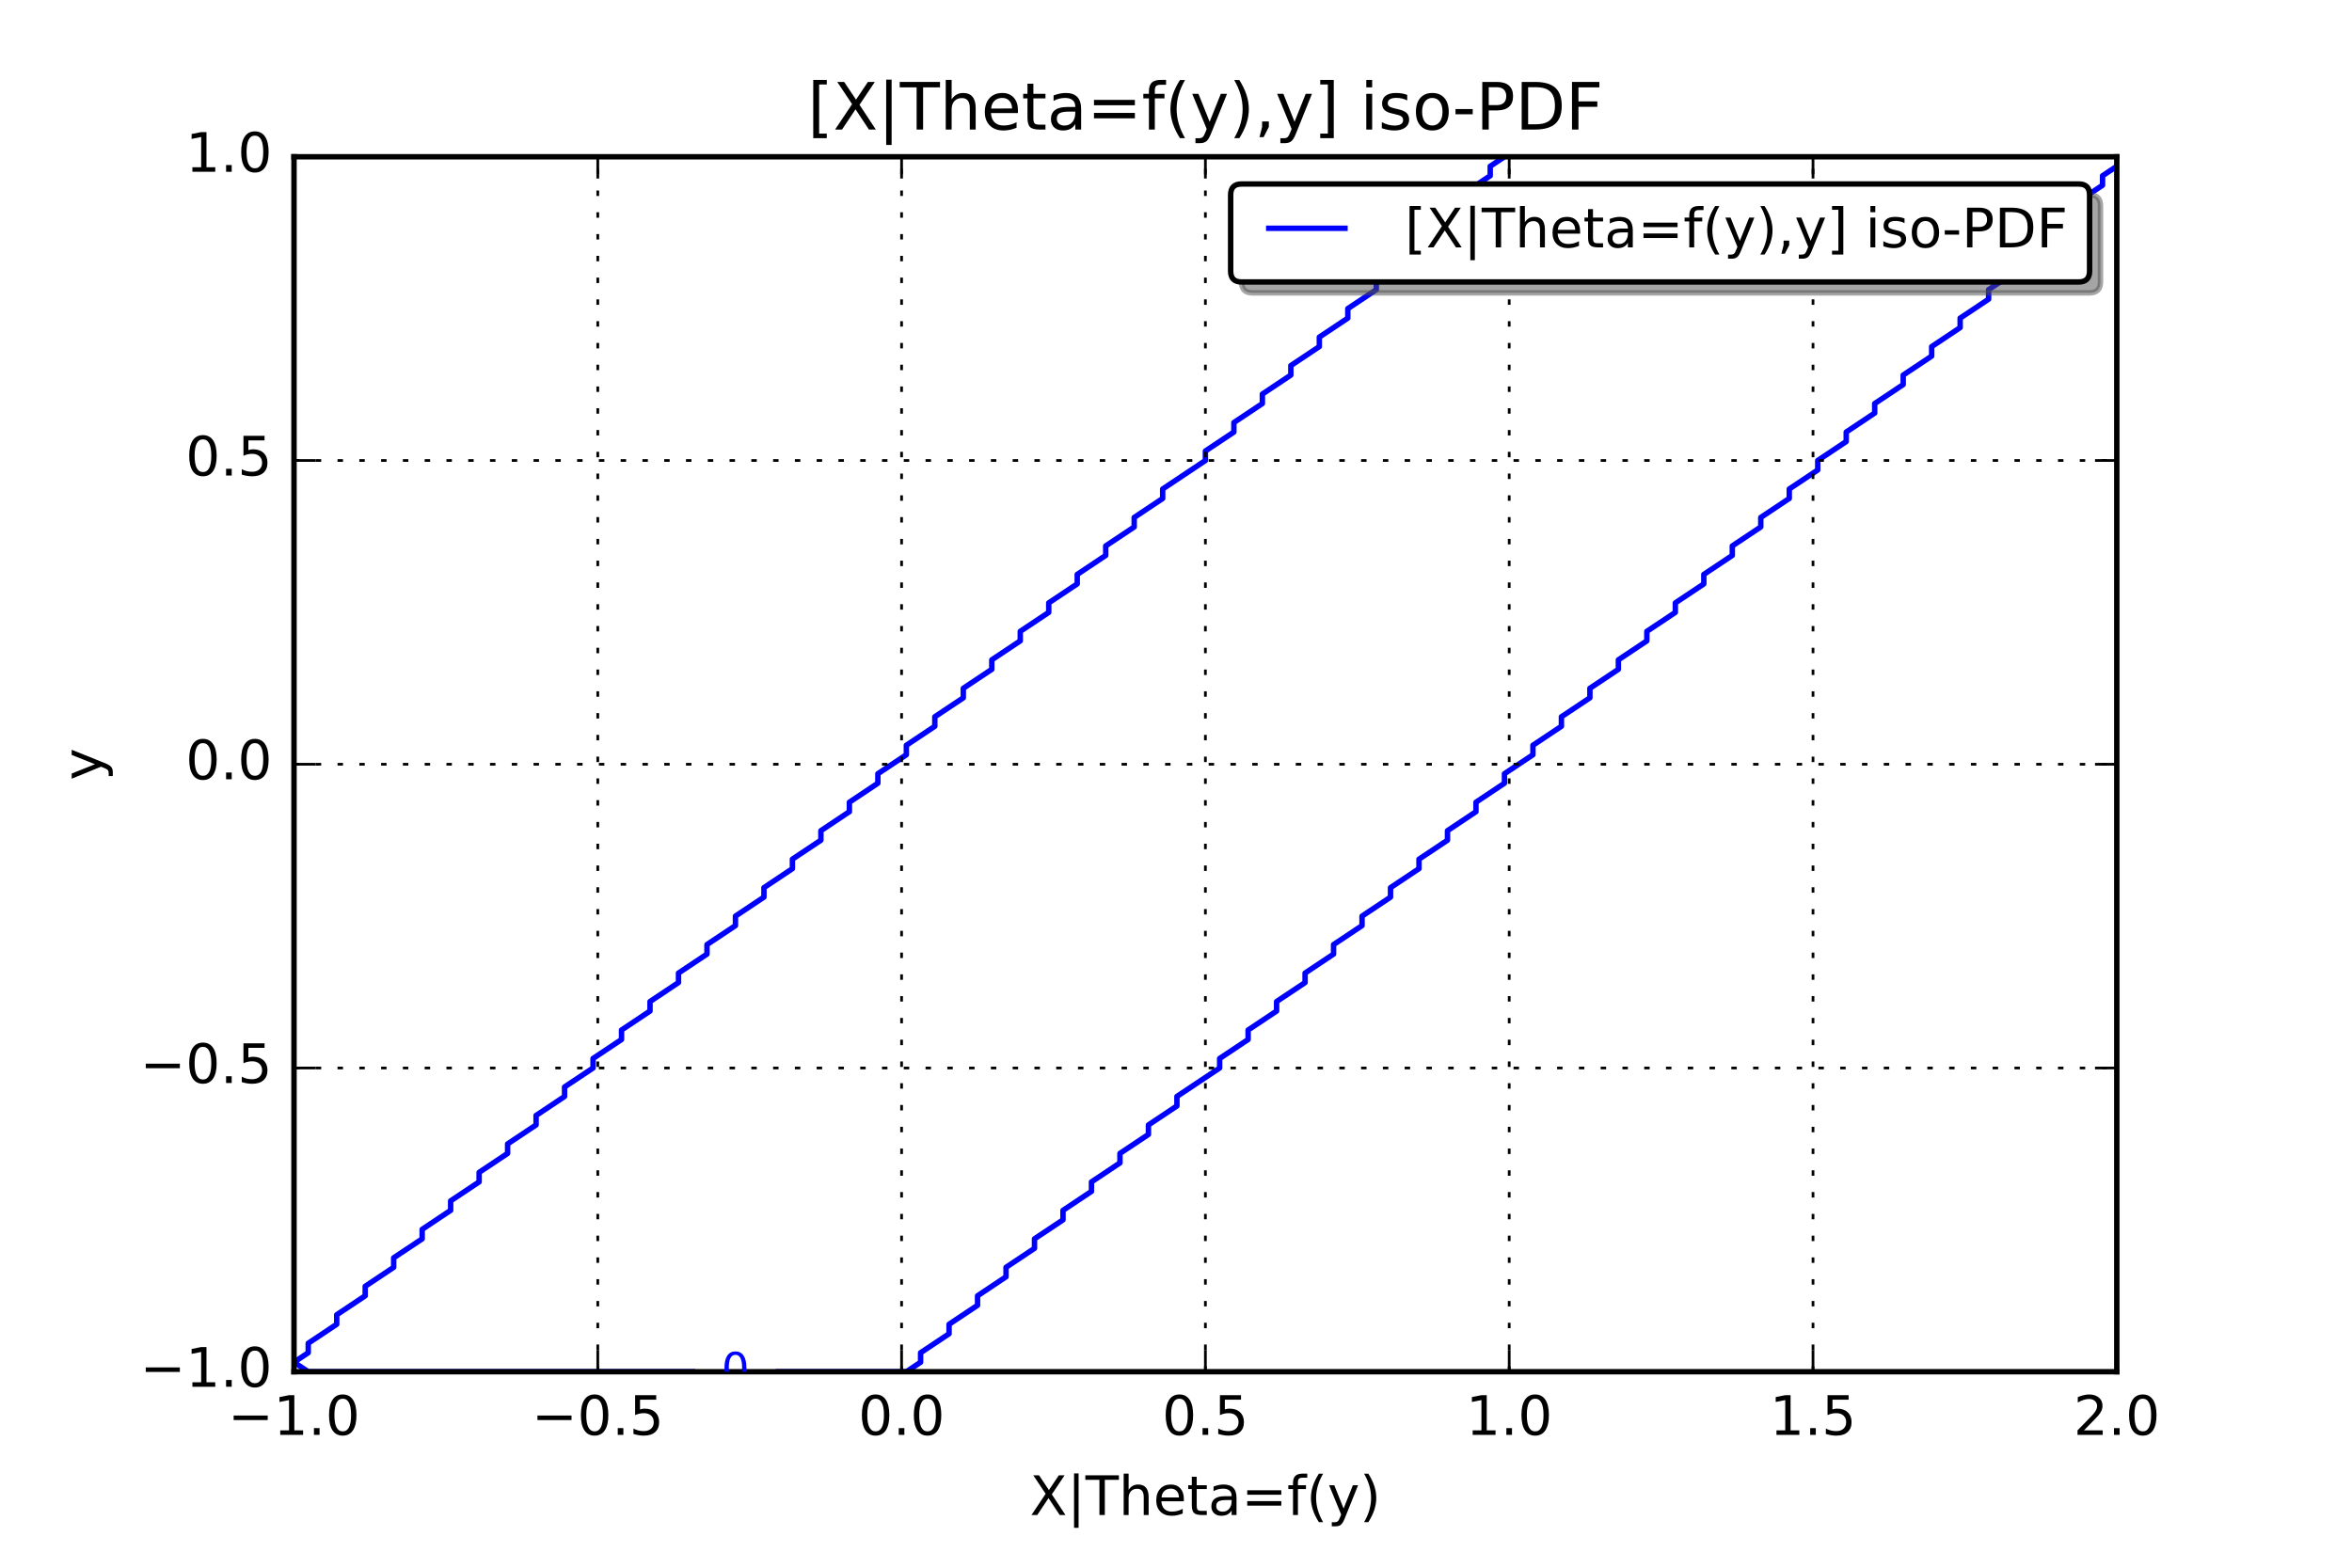 <?xml version="1.0" encoding="utf-8" standalone="no"?>
<!DOCTYPE svg PUBLIC "-//W3C//DTD SVG 1.1//EN"
  "http://www.w3.org/Graphics/SVG/1.1/DTD/svg11.dtd">
<!-- Created with matplotlib (http://matplotlib.org/) -->
<svg height="288pt" version="1.1" viewBox="0 0 432 288" width="432pt" xmlns="http://www.w3.org/2000/svg" xmlns:xlink="http://www.w3.org/1999/xlink">
 <defs>
  <style type="text/css">
*{stroke-linecap:butt;stroke-linejoin:round;stroke-miterlimit:100000;}
  </style>
 </defs>
 <g id="figure_1">
  <g id="patch_1">
   <path d="M 0 288 
L 432 288 
L 432 0 
L 0 0 
z
" style="fill:#ffffff;"/>
  </g>
  <g id="axes_1">
   <g id="patch_2">
    <path d="M 54 252 
L 388.8 252 
L 388.8 28.8 
L 54 28.8 
z
" style="fill:#ffffff;"/>
   </g>
   <g id="LineCollection_1">
    <path clip-path="url(#p054d560b21)" d="M 276.328 28.8 
L 273.712 30.544 
L 273.712 32.288 
L 268.481 35.775 
L 268.481 37.519 
L 263.25 41.006 
L 263.25 42.75 
L 258.019 46.237 
L 258.019 47.981 
L 252.787 51.469 
L 252.787 53.212 
L 247.556 56.7 
L 247.556 58.444 
L 242.325 61.931 
L 242.325 63.675 
L 237.094 67.162 
L 237.094 68.906 
L 231.863 72.394 
L 231.863 74.138 
L 226.631 77.625 
L 226.631 79.369 
L 221.4 82.856 
L 221.4 84.6 
L 213.553 89.831 
L 213.553 91.575 
L 208.322 95.062 
L 208.322 96.806 
L 203.091 100.294 
L 203.091 102.037 
L 197.859 105.525 
L 197.859 107.269 
L 192.628 110.756 
L 192.628 112.5 
L 187.397 115.987 
L 187.397 117.731 
L 182.166 121.219 
L 182.166 122.963 
L 176.934 126.45 
L 176.934 128.194 
L 171.703 131.681 
L 171.703 133.425 
L 166.472 136.912 
L 166.472 138.656 
L 161.241 142.144 
L 161.241 143.887 
L 156.009 147.375 
L 156.009 149.119 
L 150.778 152.606 
L 150.778 154.35 
L 145.547 157.838 
L 145.547 159.581 
L 140.316 163.069 
L 140.316 164.812 
L 135.084 168.3 
L 135.084 170.044 
L 129.853 173.531 
L 129.853 175.275 
L 124.622 178.762 
L 124.622 180.506 
L 119.391 183.994 
L 119.391 185.738 
L 114.159 189.225 
L 114.159 190.969 
L 108.928 194.456 
L 108.928 196.2 
L 103.697 199.688 
L 103.697 201.431 
L 98.466 204.919 
L 98.466 206.662 
L 93.234 210.15 
L 93.234 211.894 
L 88.003 215.381 
L 88.003 217.125 
L 82.772 220.613 
L 82.772 222.356 
L 77.541 225.844 
L 77.541 227.588 
L 72.309 231.075 
L 72.309 232.819 
L 67.078 236.306 
L 67.078 238.05 
L 61.847 241.537 
L 61.847 243.281 
L 56.616 246.769 
L 56.616 248.512 
L 54 250.256 
L 56.616 252 
L 127.684 252 
L 127.684 252 
" style="fill:none;stroke:#0000ff;"/>
    <path clip-path="url(#p054d560b21)" d="M 142.484 252 
L 166.472 252 
L 169.088 250.256 
L 169.088 248.512 
L 174.319 245.025 
L 174.319 243.281 
L 179.55 239.794 
L 179.55 238.05 
L 184.781 234.562 
L 184.781 232.819 
L 190.012 229.331 
L 190.012 227.588 
L 195.244 224.1 
L 195.244 222.356 
L 200.475 218.869 
L 200.475 217.125 
L 205.706 213.637 
L 205.706 211.894 
L 210.938 208.406 
L 210.938 206.662 
L 216.169 203.175 
L 216.169 201.431 
L 224.016 196.2 
L 224.016 194.456 
L 229.247 190.969 
L 229.247 189.225 
L 234.478 185.738 
L 234.478 183.994 
L 239.709 180.506 
L 239.709 178.762 
L 244.941 175.275 
L 244.941 173.531 
L 250.172 170.044 
L 250.172 168.3 
L 255.403 164.812 
L 255.403 163.069 
L 260.634 159.581 
L 260.634 157.838 
L 265.866 154.35 
L 265.866 152.606 
L 271.097 149.119 
L 271.097 147.375 
L 276.328 143.887 
L 276.328 142.144 
L 281.559 138.656 
L 281.559 136.912 
L 286.791 133.425 
L 286.791 131.681 
L 292.022 128.194 
L 292.022 126.45 
L 297.253 122.963 
L 297.253 121.219 
L 302.484 117.731 
L 302.484 115.987 
L 307.716 112.5 
L 307.716 110.756 
L 312.947 107.269 
L 312.947 105.525 
L 318.178 102.037 
L 318.178 100.294 
L 323.409 96.806 
L 323.409 95.062 
L 328.641 91.575 
L 328.641 89.831 
L 333.872 86.344 
L 333.872 84.6 
L 339.103 81.112 
L 339.103 79.369 
L 344.334 75.881 
L 344.334 74.138 
L 349.566 70.65 
L 349.566 68.906 
L 354.797 65.419 
L 354.797 63.675 
L 360.028 60.188 
L 360.028 58.444 
L 365.259 54.956 
L 365.259 53.212 
L 370.491 49.725 
L 370.491 47.981 
L 375.722 44.494 
L 375.722 42.75 
L 380.953 39.263 
L 380.953 37.519 
L 386.184 34.031 
L 386.184 32.288 
L 388.8 30.544 
L 388.8 30.544 
" style="fill:none;stroke:#0000ff;"/>
   </g>
   <g id="LineCollection_2"/>
   <g id="patch_3">
    <path d="M 388.8 252 
L 388.8 28.8 
" style="fill:none;stroke:#000000;stroke-linecap:square;stroke-linejoin:miter;"/>
   </g>
   <g id="patch_4">
    <path d="M 54 252 
L 54 28.8 
" style="fill:none;stroke:#000000;stroke-linecap:square;stroke-linejoin:miter;"/>
   </g>
   <g id="patch_5">
    <path d="M 54 28.8 
L 388.8 28.8 
" style="fill:none;stroke:#000000;stroke-linecap:square;stroke-linejoin:miter;"/>
   </g>
   <g id="patch_6">
    <path d="M 54 252 
L 388.8 252 
" style="fill:none;stroke:#000000;stroke-linecap:square;stroke-linejoin:miter;"/>
   </g>
   <g id="matplotlib.axis_1">
    <g id="xtick_1">
     <g id="text_1">
      <!-- −1.0 -->
      <defs>
       <path d="M 10.688 12.406 
L 21 12.406 
L 21 0 
L 10.688 0 
z
" id="BitstreamVeraSans-Roman-2e"/>
       <path d="M 31.781 66.406 
Q 24.172 66.406 20.328 58.906 
Q 16.5 51.422 16.5 36.375 
Q 16.5 21.391 20.328 13.891 
Q 24.172 6.391 31.781 6.391 
Q 39.453 6.391 43.281 13.891 
Q 47.125 21.391 47.125 36.375 
Q 47.125 51.422 43.281 58.906 
Q 39.453 66.406 31.781 66.406 
M 31.781 74.219 
Q 44.047 74.219 50.516 64.516 
Q 56.984 54.828 56.984 36.375 
Q 56.984 17.969 50.516 8.266 
Q 44.047 -1.422 31.781 -1.422 
Q 19.531 -1.422 13.062 8.266 
Q 6.594 17.969 6.594 36.375 
Q 6.594 54.828 13.062 64.516 
Q 19.531 74.219 31.781 74.219 
" id="BitstreamVeraSans-Roman-30"/>
       <path d="M 10.594 35.5 
L 73.188 35.5 
L 73.188 27.203 
L 10.594 27.203 
z
" id="BitstreamVeraSans-Roman-2212"/>
       <path d="M 12.406 8.297 
L 28.516 8.297 
L 28.516 63.922 
L 10.984 60.406 
L 10.984 69.391 
L 28.422 72.906 
L 38.281 72.906 
L 38.281 8.297 
L 54.391 8.297 
L 54.391 0 
L 12.406 0 
z
" id="BitstreamVeraSans-Roman-31"/>
      </defs>
      <g transform="translate(41.854 263.598)scale(0.1 -0.1)">
       <use xlink:href="#BitstreamVeraSans-Roman-2212"/>
       <use x="83.789" xlink:href="#BitstreamVeraSans-Roman-31"/>
       <use x="147.412" xlink:href="#BitstreamVeraSans-Roman-2e"/>
       <use x="179.199" xlink:href="#BitstreamVeraSans-Roman-30"/>
      </g>
     </g>
    </g>
    <g id="xtick_2">
     <g id="line2d_1">
      <path clip-path="url(#p054d560b21)" d="M 109.797 252 
L 109.797 28.8 
" style="fill:none;stroke:#000000;stroke-dasharray:1,3;stroke-dashoffset:0.0;stroke-width:0.5;"/>
     </g>
     <g id="line2d_2">
      <defs>
       <path d="M 0 0 
L 0 -4 
" id="m8324ba26e2" style="stroke:#000000;stroke-width:0.5;"/>
      </defs>
      <g>
       <use style="stroke:#000000;stroke-width:0.5;" x="109.797" xlink:href="#m8324ba26e2" y="252.0"/>
      </g>
     </g>
     <g id="line2d_3">
      <defs>
       <path d="M 0 0 
L 0 4 
" id="m1a5f3fa6f9" style="stroke:#000000;stroke-width:0.5;"/>
      </defs>
      <g>
       <use style="stroke:#000000;stroke-width:0.5;" x="109.797" xlink:href="#m1a5f3fa6f9" y="28.8"/>
      </g>
     </g>
     <g id="text_2">
      <!-- −0.5 -->
      <defs>
       <path d="M 10.797 72.906 
L 49.516 72.906 
L 49.516 64.594 
L 19.828 64.594 
L 19.828 46.734 
Q 21.969 47.469 24.109 47.828 
Q 26.266 48.188 28.422 48.188 
Q 40.625 48.188 47.75 41.5 
Q 54.891 34.812 54.891 23.391 
Q 54.891 11.625 47.562 5.094 
Q 40.234 -1.422 26.906 -1.422 
Q 22.312 -1.422 17.547 -0.641 
Q 12.797 0.141 7.719 1.703 
L 7.719 11.625 
Q 12.109 9.234 16.797 8.062 
Q 21.484 6.891 26.703 6.891 
Q 35.156 6.891 40.078 11.328 
Q 45.016 15.766 45.016 23.391 
Q 45.016 31 40.078 35.438 
Q 35.156 39.891 26.703 39.891 
Q 22.75 39.891 18.812 39.016 
Q 14.891 38.141 10.797 36.281 
z
" id="BitstreamVeraSans-Roman-35"/>
      </defs>
      <g transform="translate(97.655 263.598)scale(0.1 -0.1)">
       <use xlink:href="#BitstreamVeraSans-Roman-2212"/>
       <use x="83.789" xlink:href="#BitstreamVeraSans-Roman-30"/>
       <use x="147.412" xlink:href="#BitstreamVeraSans-Roman-2e"/>
       <use x="179.199" xlink:href="#BitstreamVeraSans-Roman-35"/>
      </g>
     </g>
    </g>
    <g id="xtick_3">
     <g id="line2d_4">
      <path clip-path="url(#p054d560b21)" d="M 165.598 252 
L 165.598 28.8 
" style="fill:none;stroke:#000000;stroke-dasharray:1,3;stroke-dashoffset:0.0;stroke-width:0.5;"/>
     </g>
     <g id="line2d_5">
      <g>
       <use style="stroke:#000000;stroke-width:0.5;" x="165.598" xlink:href="#m8324ba26e2" y="252.0"/>
      </g>
     </g>
     <g id="line2d_6">
      <g>
       <use style="stroke:#000000;stroke-width:0.5;" x="165.598" xlink:href="#m1a5f3fa6f9" y="28.8"/>
      </g>
     </g>
     <g id="text_3">
      <!-- 0.0 -->
      <g transform="translate(157.647 263.598)scale(0.1 -0.1)">
       <use xlink:href="#BitstreamVeraSans-Roman-30"/>
       <use x="63.623" xlink:href="#BitstreamVeraSans-Roman-2e"/>
       <use x="95.41" xlink:href="#BitstreamVeraSans-Roman-30"/>
      </g>
     </g>
    </g>
    <g id="xtick_4">
     <g id="line2d_7">
      <path clip-path="url(#p054d560b21)" d="M 221.4 252 
L 221.4 28.8 
" style="fill:none;stroke:#000000;stroke-dasharray:1,3;stroke-dashoffset:0.0;stroke-width:0.5;"/>
     </g>
     <g id="line2d_8">
      <g>
       <use style="stroke:#000000;stroke-width:0.5;" x="221.4" xlink:href="#m8324ba26e2" y="252.0"/>
      </g>
     </g>
     <g id="line2d_9">
      <g>
       <use style="stroke:#000000;stroke-width:0.5;" x="221.4" xlink:href="#m1a5f3fa6f9" y="28.8"/>
      </g>
     </g>
     <g id="text_4">
      <!-- 0.5 -->
      <g transform="translate(213.448 263.598)scale(0.1 -0.1)">
       <use xlink:href="#BitstreamVeraSans-Roman-30"/>
       <use x="63.623" xlink:href="#BitstreamVeraSans-Roman-2e"/>
       <use x="95.41" xlink:href="#BitstreamVeraSans-Roman-35"/>
      </g>
     </g>
    </g>
    <g id="xtick_5">
     <g id="line2d_10">
      <path clip-path="url(#p054d560b21)" d="M 277.202 252 
L 277.202 28.8 
" style="fill:none;stroke:#000000;stroke-dasharray:1,3;stroke-dashoffset:0.0;stroke-width:0.5;"/>
     </g>
     <g id="line2d_11">
      <g>
       <use style="stroke:#000000;stroke-width:0.5;" x="277.202" xlink:href="#m8324ba26e2" y="252.0"/>
      </g>
     </g>
     <g id="line2d_12">
      <g>
       <use style="stroke:#000000;stroke-width:0.5;" x="277.202" xlink:href="#m1a5f3fa6f9" y="28.8"/>
      </g>
     </g>
     <g id="text_5">
      <!-- 1.0 -->
      <g transform="translate(269.25 263.598)scale(0.1 -0.1)">
       <use xlink:href="#BitstreamVeraSans-Roman-31"/>
       <use x="63.623" xlink:href="#BitstreamVeraSans-Roman-2e"/>
       <use x="95.41" xlink:href="#BitstreamVeraSans-Roman-30"/>
      </g>
     </g>
    </g>
    <g id="xtick_6">
     <g id="line2d_13">
      <path clip-path="url(#p054d560b21)" d="M 333.003 252 
L 333.003 28.8 
" style="fill:none;stroke:#000000;stroke-dasharray:1,3;stroke-dashoffset:0.0;stroke-width:0.5;"/>
     </g>
     <g id="line2d_14">
      <g>
       <use style="stroke:#000000;stroke-width:0.5;" x="333.003" xlink:href="#m8324ba26e2" y="252.0"/>
      </g>
     </g>
     <g id="line2d_15">
      <g>
       <use style="stroke:#000000;stroke-width:0.5;" x="333.003" xlink:href="#m1a5f3fa6f9" y="28.8"/>
      </g>
     </g>
     <g id="text_6">
      <!-- 1.5 -->
      <g transform="translate(325.052 263.598)scale(0.1 -0.1)">
       <use xlink:href="#BitstreamVeraSans-Roman-31"/>
       <use x="63.623" xlink:href="#BitstreamVeraSans-Roman-2e"/>
       <use x="95.41" xlink:href="#BitstreamVeraSans-Roman-35"/>
      </g>
     </g>
    </g>
    <g id="xtick_7">
     <g id="text_7">
      <!-- 2.0 -->
      <defs>
       <path d="M 19.188 8.297 
L 53.609 8.297 
L 53.609 0 
L 7.328 0 
L 7.328 8.297 
Q 12.938 14.109 22.625 23.891 
Q 32.328 33.688 34.812 36.531 
Q 39.547 41.844 41.422 45.531 
Q 43.312 49.219 43.312 52.781 
Q 43.312 58.594 39.234 62.25 
Q 35.156 65.922 28.609 65.922 
Q 23.969 65.922 18.812 64.312 
Q 13.672 62.703 7.812 59.422 
L 7.812 69.391 
Q 13.766 71.781 18.938 73 
Q 24.125 74.219 28.422 74.219 
Q 39.75 74.219 46.484 68.547 
Q 53.219 62.891 53.219 53.422 
Q 53.219 48.922 51.531 44.891 
Q 49.859 40.875 45.406 35.406 
Q 44.188 33.984 37.641 27.219 
Q 31.109 20.453 19.188 8.297 
" id="BitstreamVeraSans-Roman-32"/>
      </defs>
      <g transform="translate(380.853 263.598)scale(0.1 -0.1)">
       <use xlink:href="#BitstreamVeraSans-Roman-32"/>
       <use x="63.623" xlink:href="#BitstreamVeraSans-Roman-2e"/>
       <use x="95.41" xlink:href="#BitstreamVeraSans-Roman-30"/>
      </g>
     </g>
    </g>
    <g id="text_8">
     <!-- X|Theta=f(y) -->
     <defs>
      <path d="M 10.594 45.406 
L 73.188 45.406 
L 73.188 37.203 
L 10.594 37.203 
z
M 10.594 25.484 
L 73.188 25.484 
L 73.188 17.188 
L 10.594 17.188 
z
" id="BitstreamVeraSans-Roman-3d"/>
      <path d="M 32.172 -5.078 
Q 28.375 -14.844 24.75 -17.812 
Q 21.141 -20.797 15.094 -20.797 
L 7.906 -20.797 
L 7.906 -13.281 
L 13.188 -13.281 
Q 16.891 -13.281 18.938 -11.516 
Q 21 -9.766 23.484 -3.219 
L 25.094 0.875 
L 2.984 54.688 
L 12.5 54.688 
L 29.594 11.922 
L 46.688 54.688 
L 56.203 54.688 
z
" id="BitstreamVeraSans-Roman-79"/>
      <path d="M 34.281 27.484 
Q 23.391 27.484 19.188 25 
Q 14.984 22.516 14.984 16.5 
Q 14.984 11.719 18.141 8.906 
Q 21.297 6.109 26.703 6.109 
Q 34.188 6.109 38.703 11.406 
Q 43.219 16.703 43.219 25.484 
L 43.219 27.484 
z
M 52.203 31.203 
L 52.203 0 
L 43.219 0 
L 43.219 8.297 
Q 40.141 3.328 35.547 0.953 
Q 30.953 -1.422 24.312 -1.422 
Q 15.922 -1.422 10.953 3.297 
Q 6 8.016 6 15.922 
Q 6 25.141 12.172 29.828 
Q 18.359 34.516 30.609 34.516 
L 43.219 34.516 
L 43.219 35.406 
Q 43.219 41.609 39.141 45 
Q 35.062 48.391 27.688 48.391 
Q 23 48.391 18.547 47.266 
Q 14.109 46.141 10.016 43.891 
L 10.016 52.203 
Q 14.938 54.109 19.578 55.047 
Q 24.219 56 28.609 56 
Q 40.484 56 46.344 49.844 
Q 52.203 43.703 52.203 31.203 
" id="BitstreamVeraSans-Roman-61"/>
      <path d="M 18.312 70.219 
L 18.312 54.688 
L 36.812 54.688 
L 36.812 47.703 
L 18.312 47.703 
L 18.312 18.016 
Q 18.312 11.328 20.141 9.422 
Q 21.969 7.516 27.594 7.516 
L 36.812 7.516 
L 36.812 0 
L 27.594 0 
Q 17.188 0 13.234 3.875 
Q 9.281 7.766 9.281 18.016 
L 9.281 47.703 
L 2.688 47.703 
L 2.688 54.688 
L 9.281 54.688 
L 9.281 70.219 
z
" id="BitstreamVeraSans-Roman-74"/>
      <path d="M 31 75.875 
Q 24.469 64.656 21.281 53.656 
Q 18.109 42.672 18.109 31.391 
Q 18.109 20.125 21.312 9.062 
Q 24.516 -2 31 -13.188 
L 23.188 -13.188 
Q 15.875 -1.703 12.234 9.375 
Q 8.594 20.453 8.594 31.391 
Q 8.594 42.281 12.203 53.312 
Q 15.828 64.359 23.188 75.875 
z
" id="BitstreamVeraSans-Roman-28"/>
      <path d="M 8.016 75.875 
L 15.828 75.875 
Q 23.141 64.359 26.781 53.312 
Q 30.422 42.281 30.422 31.391 
Q 30.422 20.453 26.781 9.375 
Q 23.141 -1.703 15.828 -13.188 
L 8.016 -13.188 
Q 14.5 -2 17.703 9.062 
Q 20.906 20.125 20.906 31.391 
Q 20.906 42.672 17.703 53.656 
Q 14.5 64.656 8.016 75.875 
" id="BitstreamVeraSans-Roman-29"/>
      <path d="M 21 76.422 
L 21 -23.578 
L 12.703 -23.578 
L 12.703 76.422 
z
" id="BitstreamVeraSans-Roman-7c"/>
      <path d="M 6.297 72.906 
L 16.891 72.906 
L 35.016 45.797 
L 53.219 72.906 
L 63.812 72.906 
L 40.375 37.891 
L 65.375 0 
L 54.781 0 
L 34.281 31 
L 13.625 0 
L 2.984 0 
L 29 38.922 
z
" id="BitstreamVeraSans-Roman-58"/>
      <path d="M 54.891 33.016 
L 54.891 0 
L 45.906 0 
L 45.906 32.719 
Q 45.906 40.484 42.875 44.328 
Q 39.844 48.188 33.797 48.188 
Q 26.516 48.188 22.312 43.547 
Q 18.109 38.922 18.109 30.906 
L 18.109 0 
L 9.078 0 
L 9.078 75.984 
L 18.109 75.984 
L 18.109 46.188 
Q 21.344 51.125 25.703 53.562 
Q 30.078 56 35.797 56 
Q 45.219 56 50.047 50.172 
Q 54.891 44.344 54.891 33.016 
" id="BitstreamVeraSans-Roman-68"/>
      <path d="M -0.297 72.906 
L 61.375 72.906 
L 61.375 64.594 
L 35.5 64.594 
L 35.5 0 
L 25.594 0 
L 25.594 64.594 
L -0.297 64.594 
z
" id="BitstreamVeraSans-Roman-54"/>
      <path d="M 37.109 75.984 
L 37.109 68.5 
L 28.516 68.5 
Q 23.688 68.5 21.797 66.547 
Q 19.922 64.594 19.922 59.516 
L 19.922 54.688 
L 34.719 54.688 
L 34.719 47.703 
L 19.922 47.703 
L 19.922 0 
L 10.891 0 
L 10.891 47.703 
L 2.297 47.703 
L 2.297 54.688 
L 10.891 54.688 
L 10.891 58.5 
Q 10.891 67.625 15.141 71.797 
Q 19.391 75.984 28.609 75.984 
z
" id="BitstreamVeraSans-Roman-66"/>
      <path d="M 56.203 29.594 
L 56.203 25.203 
L 14.891 25.203 
Q 15.484 15.922 20.484 11.062 
Q 25.484 6.203 34.422 6.203 
Q 39.594 6.203 44.453 7.469 
Q 49.312 8.734 54.109 11.281 
L 54.109 2.781 
Q 49.266 0.734 44.188 -0.344 
Q 39.109 -1.422 33.891 -1.422 
Q 20.797 -1.422 13.156 6.188 
Q 5.516 13.812 5.516 26.812 
Q 5.516 40.234 12.766 48.109 
Q 20.016 56 32.328 56 
Q 43.359 56 49.781 48.891 
Q 56.203 41.797 56.203 29.594 
M 47.219 32.234 
Q 47.125 39.594 43.094 43.984 
Q 39.062 48.391 32.422 48.391 
Q 24.906 48.391 20.391 44.141 
Q 15.875 39.891 15.188 32.172 
z
" id="BitstreamVeraSans-Roman-65"/>
     </defs>
     <g transform="translate(189.156 278.32)scale(0.1 -0.1)">
      <use xlink:href="#BitstreamVeraSans-Roman-58"/>
      <use x="68.506" xlink:href="#BitstreamVeraSans-Roman-7c"/>
      <use x="102.197" xlink:href="#BitstreamVeraSans-Roman-54"/>
      <use x="163.281" xlink:href="#BitstreamVeraSans-Roman-68"/>
      <use x="226.66" xlink:href="#BitstreamVeraSans-Roman-65"/>
      <use x="288.184" xlink:href="#BitstreamVeraSans-Roman-74"/>
      <use x="327.393" xlink:href="#BitstreamVeraSans-Roman-61"/>
      <use x="388.672" xlink:href="#BitstreamVeraSans-Roman-3d"/>
      <use x="472.461" xlink:href="#BitstreamVeraSans-Roman-66"/>
      <use x="507.666" xlink:href="#BitstreamVeraSans-Roman-28"/>
      <use x="546.68" xlink:href="#BitstreamVeraSans-Roman-79"/>
      <use x="605.859" xlink:href="#BitstreamVeraSans-Roman-29"/>
     </g>
    </g>
   </g>
   <g id="matplotlib.axis_2">
    <g id="ytick_1">
     <g id="line2d_16">
      <path clip-path="url(#p054d560b21)" d="M 54 252 
L 388.8 252 
" style="fill:none;stroke:#000000;stroke-dasharray:1,3;stroke-dashoffset:0.0;stroke-width:0.5;"/>
     </g>
     <g id="line2d_17">
      <defs>
       <path d="M 0 0 
L 4 0 
" id="m5ba7baa2ad" style="stroke:#000000;stroke-width:0.5;"/>
      </defs>
      <g>
       <use style="stroke:#000000;stroke-width:0.5;" x="54.0" xlink:href="#m5ba7baa2ad" y="252.0"/>
      </g>
     </g>
     <g id="line2d_18">
      <defs>
       <path d="M 0 0 
L -4 0 
" id="m5fc52b161f" style="stroke:#000000;stroke-width:0.5;"/>
      </defs>
      <g>
       <use style="stroke:#000000;stroke-width:0.5;" x="388.8" xlink:href="#m5fc52b161f" y="252.0"/>
      </g>
     </g>
     <g id="text_9">
      <!-- −1.0 -->
      <g transform="translate(25.717 254.759)scale(0.1 -0.1)">
       <use xlink:href="#BitstreamVeraSans-Roman-2212"/>
       <use x="83.789" xlink:href="#BitstreamVeraSans-Roman-31"/>
       <use x="147.412" xlink:href="#BitstreamVeraSans-Roman-2e"/>
       <use x="179.199" xlink:href="#BitstreamVeraSans-Roman-30"/>
      </g>
     </g>
    </g>
    <g id="ytick_2">
     <g id="line2d_19">
      <path clip-path="url(#p054d560b21)" d="M 54 196.2 
L 388.8 196.2 
" style="fill:none;stroke:#000000;stroke-dasharray:1,3;stroke-dashoffset:0.0;stroke-width:0.5;"/>
     </g>
     <g id="line2d_20">
      <g>
       <use style="stroke:#000000;stroke-width:0.5;" x="54.0" xlink:href="#m5ba7baa2ad" y="196.2"/>
      </g>
     </g>
     <g id="line2d_21">
      <g>
       <use style="stroke:#000000;stroke-width:0.5;" x="388.8" xlink:href="#m5fc52b161f" y="196.2"/>
      </g>
     </g>
     <g id="text_10">
      <!-- −0.5 -->
      <g transform="translate(25.717 198.959)scale(0.1 -0.1)">
       <use xlink:href="#BitstreamVeraSans-Roman-2212"/>
       <use x="83.789" xlink:href="#BitstreamVeraSans-Roman-30"/>
       <use x="147.412" xlink:href="#BitstreamVeraSans-Roman-2e"/>
       <use x="179.199" xlink:href="#BitstreamVeraSans-Roman-35"/>
      </g>
     </g>
    </g>
    <g id="ytick_3">
     <g id="line2d_22">
      <path clip-path="url(#p054d560b21)" d="M 54 140.4 
L 388.8 140.4 
" style="fill:none;stroke:#000000;stroke-dasharray:1,3;stroke-dashoffset:0.0;stroke-width:0.5;"/>
     </g>
     <g id="line2d_23">
      <g>
       <use style="stroke:#000000;stroke-width:0.5;" x="54.0" xlink:href="#m5ba7baa2ad" y="140.4"/>
      </g>
     </g>
     <g id="line2d_24">
      <g>
       <use style="stroke:#000000;stroke-width:0.5;" x="388.8" xlink:href="#m5fc52b161f" y="140.4"/>
      </g>
     </g>
     <g id="text_11">
      <!-- 0.0 -->
      <g transform="translate(34.097 143.159)scale(0.1 -0.1)">
       <use xlink:href="#BitstreamVeraSans-Roman-30"/>
       <use x="63.623" xlink:href="#BitstreamVeraSans-Roman-2e"/>
       <use x="95.41" xlink:href="#BitstreamVeraSans-Roman-30"/>
      </g>
     </g>
    </g>
    <g id="ytick_4">
     <g id="line2d_25">
      <path clip-path="url(#p054d560b21)" d="M 54 84.6 
L 388.8 84.6 
" style="fill:none;stroke:#000000;stroke-dasharray:1,3;stroke-dashoffset:0.0;stroke-width:0.5;"/>
     </g>
     <g id="line2d_26">
      <g>
       <use style="stroke:#000000;stroke-width:0.5;" x="54.0" xlink:href="#m5ba7baa2ad" y="84.6"/>
      </g>
     </g>
     <g id="line2d_27">
      <g>
       <use style="stroke:#000000;stroke-width:0.5;" x="388.8" xlink:href="#m5fc52b161f" y="84.6"/>
      </g>
     </g>
     <g id="text_12">
      <!-- 0.5 -->
      <g transform="translate(34.097 87.359)scale(0.1 -0.1)">
       <use xlink:href="#BitstreamVeraSans-Roman-30"/>
       <use x="63.623" xlink:href="#BitstreamVeraSans-Roman-2e"/>
       <use x="95.41" xlink:href="#BitstreamVeraSans-Roman-35"/>
      </g>
     </g>
    </g>
    <g id="ytick_5">
     <g id="line2d_28">
      <path clip-path="url(#p054d560b21)" d="M 54 28.8 
L 388.8 28.8 
" style="fill:none;stroke:#000000;stroke-dasharray:1,3;stroke-dashoffset:0.0;stroke-width:0.5;"/>
     </g>
     <g id="line2d_29">
      <g>
       <use style="stroke:#000000;stroke-width:0.5;" x="54.0" xlink:href="#m5ba7baa2ad" y="28.8"/>
      </g>
     </g>
     <g id="line2d_30">
      <g>
       <use style="stroke:#000000;stroke-width:0.5;" x="388.8" xlink:href="#m5fc52b161f" y="28.8"/>
      </g>
     </g>
     <g id="text_13">
      <!-- 1.0 -->
      <g transform="translate(34.097 31.559)scale(0.1 -0.1)">
       <use xlink:href="#BitstreamVeraSans-Roman-31"/>
       <use x="63.623" xlink:href="#BitstreamVeraSans-Roman-2e"/>
       <use x="95.41" xlink:href="#BitstreamVeraSans-Roman-30"/>
      </g>
     </g>
    </g>
    <g id="text_14">
     <!-- y -->
     <g transform="translate(18.637 143.359)rotate(-90.0)scale(0.1 -0.1)">
      <use xlink:href="#BitstreamVeraSans-Roman-79"/>
     </g>
    </g>
   </g>
   <g id="text_15">
    <g clip-path="url(#p054d560b21)">
     <!-- 0 -->
     <g style="fill:#0000ff;" transform="translate(132.539 254.208)scale(0.08 -0.08)">
      <use xlink:href="#BitstreamVeraSans-Roman-30"/>
     </g>
    </g>
   </g>
   <g id="text_16">
    <!-- [X|Theta=f(y),y] iso-PDF -->
    <defs>
     <path d="M 9.812 72.906 
L 51.703 72.906 
L 51.703 64.594 
L 19.672 64.594 
L 19.672 43.109 
L 48.578 43.109 
L 48.578 34.812 
L 19.672 34.812 
L 19.672 0 
L 9.812 0 
z
" id="BitstreamVeraSans-Roman-46"/>
     <path d="M 8.594 75.984 
L 29.297 75.984 
L 29.297 69 
L 17.578 69 
L 17.578 -6.203 
L 29.297 -6.203 
L 29.297 -13.188 
L 8.594 -13.188 
z
" id="BitstreamVeraSans-Roman-5b"/>
     <path d="M 4.891 31.391 
L 31.203 31.391 
L 31.203 23.391 
L 4.891 23.391 
z
" id="BitstreamVeraSans-Roman-2d"/>
     <path d="M 19.672 64.797 
L 19.672 37.406 
L 32.078 37.406 
Q 38.969 37.406 42.719 40.969 
Q 46.484 44.531 46.484 51.125 
Q 46.484 57.672 42.719 61.234 
Q 38.969 64.797 32.078 64.797 
z
M 9.812 72.906 
L 32.078 72.906 
Q 44.344 72.906 50.609 67.359 
Q 56.891 61.812 56.891 51.125 
Q 56.891 40.328 50.609 34.812 
Q 44.344 29.297 32.078 29.297 
L 19.672 29.297 
L 19.672 0 
L 9.812 0 
z
" id="BitstreamVeraSans-Roman-50"/>
     <path d="M 19.672 64.797 
L 19.672 8.109 
L 31.594 8.109 
Q 46.688 8.109 53.688 14.938 
Q 60.688 21.781 60.688 36.531 
Q 60.688 51.172 53.688 57.984 
Q 46.688 64.797 31.594 64.797 
z
M 9.812 72.906 
L 30.078 72.906 
Q 51.266 72.906 61.172 64.094 
Q 71.094 55.281 71.094 36.531 
Q 71.094 17.672 61.125 8.828 
Q 51.172 0 30.078 0 
L 9.812 0 
z
" id="BitstreamVeraSans-Roman-44"/>
     <path id="BitstreamVeraSans-Roman-20"/>
     <path d="M 30.422 75.984 
L 30.422 -13.188 
L 9.719 -13.188 
L 9.719 -6.203 
L 21.391 -6.203 
L 21.391 69 
L 9.719 69 
L 9.719 75.984 
z
" id="BitstreamVeraSans-Roman-5d"/>
     <path d="M 44.281 53.078 
L 44.281 44.578 
Q 40.484 46.531 36.375 47.5 
Q 32.281 48.484 27.875 48.484 
Q 21.188 48.484 17.844 46.438 
Q 14.5 44.391 14.5 40.281 
Q 14.5 37.156 16.891 35.375 
Q 19.281 33.594 26.516 31.984 
L 29.594 31.297 
Q 39.156 29.25 43.188 25.516 
Q 47.219 21.781 47.219 15.094 
Q 47.219 7.469 41.188 3.016 
Q 35.156 -1.422 24.609 -1.422 
Q 20.219 -1.422 15.453 -0.562 
Q 10.688 0.297 5.422 2 
L 5.422 11.281 
Q 10.406 8.688 15.234 7.391 
Q 20.062 6.109 24.812 6.109 
Q 31.156 6.109 34.562 8.281 
Q 37.984 10.453 37.984 14.406 
Q 37.984 18.062 35.516 20.016 
Q 33.062 21.969 24.703 23.781 
L 21.578 24.516 
Q 13.234 26.266 9.516 29.906 
Q 5.812 33.547 5.812 39.891 
Q 5.812 47.609 11.281 51.797 
Q 16.75 56 26.812 56 
Q 31.781 56 36.172 55.266 
Q 40.578 54.547 44.281 53.078 
" id="BitstreamVeraSans-Roman-73"/>
     <path d="M 9.422 54.688 
L 18.406 54.688 
L 18.406 0 
L 9.422 0 
z
M 9.422 75.984 
L 18.406 75.984 
L 18.406 64.594 
L 9.422 64.594 
z
" id="BitstreamVeraSans-Roman-69"/>
     <path d="M 11.719 12.406 
L 22.016 12.406 
L 22.016 4 
L 14.016 -11.625 
L 7.719 -11.625 
L 11.719 4 
z
" id="BitstreamVeraSans-Roman-2c"/>
     <path d="M 30.609 48.391 
Q 23.391 48.391 19.188 42.75 
Q 14.984 37.109 14.984 27.297 
Q 14.984 17.484 19.156 11.844 
Q 23.344 6.203 30.609 6.203 
Q 37.797 6.203 41.984 11.859 
Q 46.188 17.531 46.188 27.297 
Q 46.188 37.016 41.984 42.703 
Q 37.797 48.391 30.609 48.391 
M 30.609 56 
Q 42.328 56 49.016 48.375 
Q 55.719 40.766 55.719 27.297 
Q 55.719 13.875 49.016 6.219 
Q 42.328 -1.422 30.609 -1.422 
Q 18.844 -1.422 12.172 6.219 
Q 5.516 13.875 5.516 27.297 
Q 5.516 40.766 12.172 48.375 
Q 18.844 56 30.609 56 
" id="BitstreamVeraSans-Roman-6f"/>
    </defs>
    <g transform="translate(148.343 23.8)scale(0.12 -0.12)">
     <use xlink:href="#BitstreamVeraSans-Roman-5b"/>
     <use x="39.014" xlink:href="#BitstreamVeraSans-Roman-58"/>
     <use x="107.52" xlink:href="#BitstreamVeraSans-Roman-7c"/>
     <use x="141.211" xlink:href="#BitstreamVeraSans-Roman-54"/>
     <use x="202.295" xlink:href="#BitstreamVeraSans-Roman-68"/>
     <use x="265.674" xlink:href="#BitstreamVeraSans-Roman-65"/>
     <use x="327.197" xlink:href="#BitstreamVeraSans-Roman-74"/>
     <use x="366.406" xlink:href="#BitstreamVeraSans-Roman-61"/>
     <use x="427.686" xlink:href="#BitstreamVeraSans-Roman-3d"/>
     <use x="511.475" xlink:href="#BitstreamVeraSans-Roman-66"/>
     <use x="546.68" xlink:href="#BitstreamVeraSans-Roman-28"/>
     <use x="585.693" xlink:href="#BitstreamVeraSans-Roman-79"/>
     <use x="644.873" xlink:href="#BitstreamVeraSans-Roman-29"/>
     <use x="683.887" xlink:href="#BitstreamVeraSans-Roman-2c"/>
     <use x="715.674" xlink:href="#BitstreamVeraSans-Roman-79"/>
     <use x="774.854" xlink:href="#BitstreamVeraSans-Roman-5d"/>
     <use x="813.867" xlink:href="#BitstreamVeraSans-Roman-20"/>
     <use x="845.654" xlink:href="#BitstreamVeraSans-Roman-69"/>
     <use x="873.438" xlink:href="#BitstreamVeraSans-Roman-73"/>
     <use x="925.537" xlink:href="#BitstreamVeraSans-Roman-6f"/>
     <use x="986.734" xlink:href="#BitstreamVeraSans-Roman-2d"/>
     <use x="1022.818" xlink:href="#BitstreamVeraSans-Roman-50"/>
     <use x="1083.121" xlink:href="#BitstreamVeraSans-Roman-44"/>
     <use x="1160.123" xlink:href="#BitstreamVeraSans-Roman-46"/>
    </g>
   </g>
   <g id="legend_1">
    <g id="patch_7">
     <path d="M 230.037 53.8 
L 383.8 53.8 
Q 385.8 53.8 385.8 51.8 
L 385.8 37.8 
Q 385.8 35.8 383.8 35.8 
L 230.037 35.8 
Q 228.037 35.8 228.037 37.8 
L 228.037 51.8 
Q 228.037 53.8 230.037 53.8 
z
" style="fill:#4c4c4c;opacity:0.5;stroke:#4c4c4c;stroke-linejoin:miter;"/>
    </g>
    <g id="patch_8">
     <path d="M 228.037 51.8 
L 381.8 51.8 
Q 383.8 51.8 383.8 49.8 
L 383.8 35.8 
Q 383.8 33.8 381.8 33.8 
L 228.037 33.8 
Q 226.037 33.8 226.037 35.8 
L 226.037 49.8 
Q 226.037 51.8 228.037 51.8 
z
" style="fill:#ffffff;stroke:#000000;stroke-linejoin:miter;"/>
    </g>
    <g id="line2d_31">
     <path d="M 233.037 41.942 
L 240.037 41.942 
L 247.037 41.942 
" style="fill:none;stroke:#0000ff;stroke-linecap:square;"/>
    </g>
    <g id="text_17">
     <!-- [X|Theta=f(y),y] iso-PDF -->
     <g transform="translate(258.038 45.442)scale(0.1 -0.1)">
      <use xlink:href="#BitstreamVeraSans-Roman-5b"/>
      <use x="39.014" xlink:href="#BitstreamVeraSans-Roman-58"/>
      <use x="107.52" xlink:href="#BitstreamVeraSans-Roman-7c"/>
      <use x="141.211" xlink:href="#BitstreamVeraSans-Roman-54"/>
      <use x="202.295" xlink:href="#BitstreamVeraSans-Roman-68"/>
      <use x="265.674" xlink:href="#BitstreamVeraSans-Roman-65"/>
      <use x="327.197" xlink:href="#BitstreamVeraSans-Roman-74"/>
      <use x="366.406" xlink:href="#BitstreamVeraSans-Roman-61"/>
      <use x="427.686" xlink:href="#BitstreamVeraSans-Roman-3d"/>
      <use x="511.475" xlink:href="#BitstreamVeraSans-Roman-66"/>
      <use x="546.68" xlink:href="#BitstreamVeraSans-Roman-28"/>
      <use x="585.693" xlink:href="#BitstreamVeraSans-Roman-79"/>
      <use x="644.873" xlink:href="#BitstreamVeraSans-Roman-29"/>
      <use x="683.887" xlink:href="#BitstreamVeraSans-Roman-2c"/>
      <use x="715.674" xlink:href="#BitstreamVeraSans-Roman-79"/>
      <use x="774.854" xlink:href="#BitstreamVeraSans-Roman-5d"/>
      <use x="813.867" xlink:href="#BitstreamVeraSans-Roman-20"/>
      <use x="845.654" xlink:href="#BitstreamVeraSans-Roman-69"/>
      <use x="873.438" xlink:href="#BitstreamVeraSans-Roman-73"/>
      <use x="925.537" xlink:href="#BitstreamVeraSans-Roman-6f"/>
      <use x="986.734" xlink:href="#BitstreamVeraSans-Roman-2d"/>
      <use x="1022.818" xlink:href="#BitstreamVeraSans-Roman-50"/>
      <use x="1083.121" xlink:href="#BitstreamVeraSans-Roman-44"/>
      <use x="1160.123" xlink:href="#BitstreamVeraSans-Roman-46"/>
     </g>
    </g>
   </g>
  </g>
 </g>
 <defs>
  <clipPath id="p054d560b21">
   <rect height="223.2" width="334.8" x="54.0" y="28.8"/>
  </clipPath>
 </defs>
</svg>
